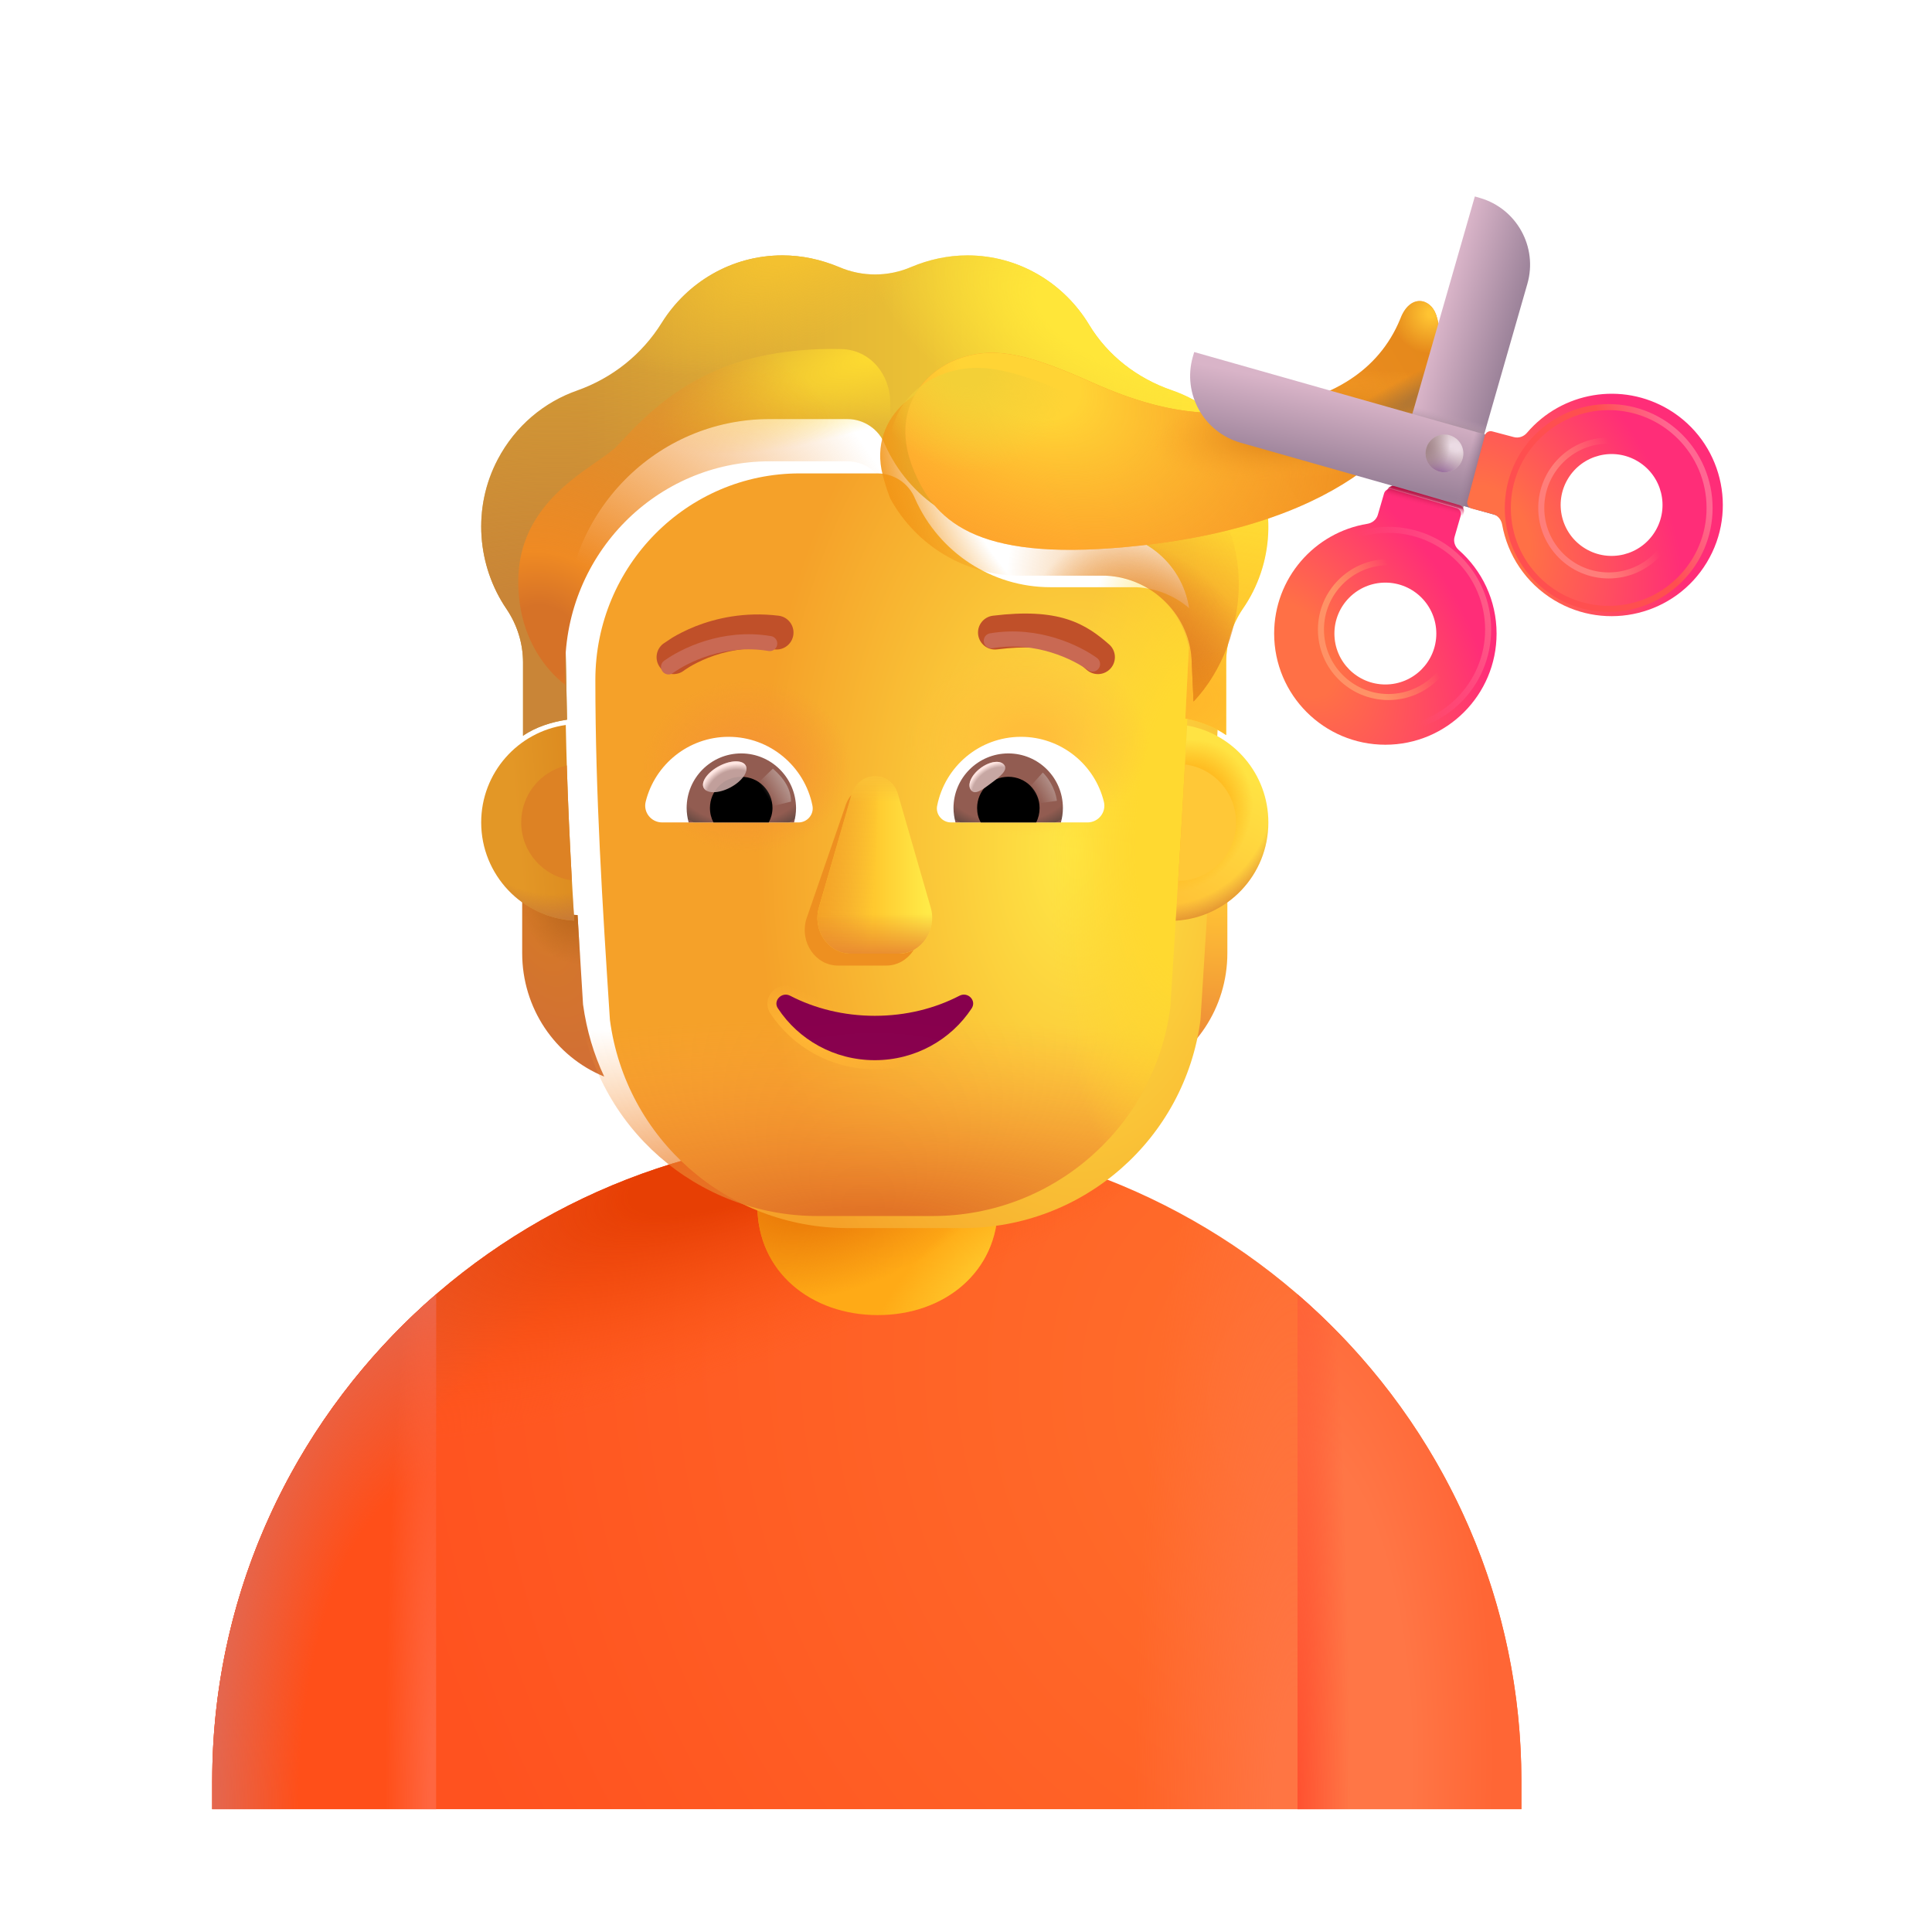 <svg width="100%" height="100%" viewBox="0 0 32 32" fill="none" xmlns="http://www.w3.org/2000/svg">
<path d="M3.515 29.503C3.515 23.588 8.369 18.792 14.357 18.792C20.345 18.792 25.199 23.588 25.199 29.503V29.966H3.515V29.503Z" fill="url(#paint0_radial_4002_21)"/>
<path d="M3.515 29.503C3.515 23.588 8.369 18.792 14.357 18.792C20.345 18.792 25.199 23.588 25.199 29.503V29.966H3.515V29.503Z" fill="url(#paint1_radial_4002_21)"/>
<path d="M3.515 29.503C3.515 23.588 8.369 18.792 14.357 18.792C20.345 18.792 25.199 23.588 25.199 29.503V29.966H3.515V29.503Z" fill="url(#paint2_radial_4002_21)"/>
<path d="M3.515 29.503C3.515 23.588 8.369 18.792 14.357 18.792C20.345 18.792 25.199 23.588 25.199 29.503V29.966H3.515V29.503Z" fill="url(#paint3_radial_4002_21)"/>
<path d="M21.491 29.966H25.199V29.503C25.199 26.286 23.763 23.4 21.491 21.437V29.966Z" fill="url(#paint4_radial_4002_21)"/>
<path d="M21.491 29.966H25.199V29.503C25.199 26.286 23.763 23.4 21.491 21.437V29.966Z" fill="url(#paint5_radial_4002_21)"/>
<path d="M7.224 21.437C4.951 23.4 3.515 26.286 3.515 29.503V29.966H7.224V21.437Z" fill="#FF4F19"/>
<path d="M7.224 21.437C4.951 23.4 3.515 26.286 3.515 29.503V29.966H7.224V21.437Z" fill="url(#paint6_radial_4002_21)"/>
<path d="M7.224 21.437C4.951 23.4 3.515 26.286 3.515 29.503V29.966H7.224V21.437Z" fill="url(#paint7_radial_4002_21)"/>
<path d="M12.545 18.586H16.529V19.969C16.529 21.069 15.637 21.782 14.537 21.782C13.437 21.782 12.545 21.069 12.545 19.969V18.586Z" fill="#FFAA16"/>
<path d="M12.545 18.586H16.529V19.969C16.529 21.069 15.637 21.782 14.537 21.782C13.437 21.782 12.545 21.069 12.545 19.969V18.586Z" fill="url(#paint8_radial_4002_21)"/>
<path d="M12.545 18.586H16.529V19.969C16.529 21.069 15.637 21.782 14.537 21.782C13.437 21.782 12.545 21.069 12.545 19.969V18.586Z" fill="url(#paint9_radial_4002_21)"/>
<path d="M19.413 15.156C19.753 15.146 20.071 15.03 20.329 14.844V15.787C20.329 16.692 19.79 17.497 18.971 17.832C19.144 17.465 19.262 17.064 19.322 16.637L19.413 15.156Z" fill="url(#paint10_radial_4002_21)"/>
<path d="M19.413 15.156C19.753 15.146 20.071 15.03 20.329 14.844V15.787C20.329 16.692 19.79 17.497 18.971 17.832C19.144 17.465 19.262 17.064 19.322 16.637L19.413 15.156Z" fill="url(#paint11_radial_4002_21)"/>
<path d="M9.566 15.156C9.226 15.146 8.908 15.03 8.649 14.844V15.787C8.649 16.692 9.188 17.497 10.008 17.832C9.835 17.465 9.716 17.064 9.657 16.637L9.566 15.156Z" fill="url(#paint12_radial_4002_21)"/>
<path d="M9.566 15.156C9.226 15.146 8.908 15.03 8.649 14.844V15.787C8.649 16.692 9.188 17.497 10.008 17.832C9.835 17.465 9.716 17.064 9.657 16.637L9.566 15.156Z" fill="url(#paint13_radial_4002_21)"/>
<g filter="url(#filter0_ii_4002_21)">
<path d="M9.602 16.691C9.863 18.668 11.546 20.141 13.538 20.141H15.449C17.441 20.141 19.124 18.668 19.384 16.691C19.504 14.783 19.624 12.883 19.712 10.976C19.702 10.199 19.089 9.558 18.316 9.526H16.898C15.931 9.526 15.055 8.955 14.658 8.064C14.556 7.809 14.309 7.641 14.034 7.641H12.745C10.876 7.641 9.361 9.173 9.361 11.063C9.361 12.948 9.479 14.802 9.602 16.691Z" fill="url(#paint14_radial_4002_21)"/>
</g>
<path d="M9.602 16.691C9.863 18.668 11.546 20.141 13.538 20.141H15.449C17.441 20.141 19.124 18.668 19.384 16.691C19.504 14.783 19.624 12.883 19.712 10.976C19.702 10.199 19.089 9.558 18.316 9.526H16.898C15.931 9.526 15.055 8.955 14.658 8.064C14.556 7.809 14.309 7.641 14.034 7.641H12.745C10.876 7.641 9.361 9.173 9.361 11.063C9.361 12.948 9.479 14.802 9.602 16.691Z" fill="url(#paint15_radial_4002_21)"/>
<path d="M9.602 16.691C9.863 18.668 11.546 20.141 13.538 20.141H15.449C17.441 20.141 19.124 18.668 19.384 16.691C19.504 14.783 19.624 12.883 19.712 10.976C19.702 10.199 19.089 9.558 18.316 9.526H16.898C15.931 9.526 15.055 8.955 14.658 8.064C14.556 7.809 14.309 7.641 14.034 7.641H12.745C10.876 7.641 9.361 9.173 9.361 11.063C9.361 12.948 9.479 14.802 9.602 16.691Z" fill="url(#paint16_radial_4002_21)"/>
<path d="M9.602 16.691C9.863 18.668 11.546 20.141 13.538 20.141H15.449C17.441 20.141 19.124 18.668 19.384 16.691C19.504 14.783 19.624 12.883 19.712 10.976C19.702 10.199 19.089 9.558 18.316 9.526H16.898C15.931 9.526 15.055 8.955 14.658 8.064C14.556 7.809 14.309 7.641 14.034 7.641H12.745C10.876 7.641 9.361 9.173 9.361 11.063C9.361 12.948 9.479 14.802 9.602 16.691Z" fill="url(#paint17_radial_4002_21)"/>
<path d="M9.602 16.691C9.863 18.668 11.546 20.141 13.538 20.141H15.449C17.441 20.141 19.124 18.668 19.384 16.691C19.504 14.783 19.624 12.883 19.712 10.976C19.702 10.199 19.089 9.558 18.316 9.526H16.898C15.931 9.526 15.055 8.955 14.658 8.064C14.556 7.809 14.309 7.641 14.034 7.641H12.745C10.876 7.641 9.361 9.173 9.361 11.063C9.361 12.948 9.479 14.802 9.602 16.691Z" fill="url(#paint18_radial_4002_21)"/>
<g filter="url(#filter1_f_4002_21)">
<path d="M13.997 13.365L13.354 15.227C13.244 15.61 13.508 15.993 13.881 15.993H14.678C15.051 15.993 15.315 15.604 15.205 15.227L14.667 13.365C14.551 12.953 14.118 12.953 13.997 13.365Z" fill="#EE9020"/>
</g>
<g filter="url(#filter2_f_4002_21)">
<path d="M14.102 13.167L13.564 15.029C13.454 15.412 13.717 15.795 14.091 15.795H14.887C15.261 15.795 15.525 15.406 15.415 15.029L14.877 13.167C14.761 12.754 14.223 12.754 14.102 13.167Z" fill="url(#paint19_linear_4002_21)"/>
<path d="M14.102 13.167L13.564 15.029C13.454 15.412 13.717 15.795 14.091 15.795H14.887C15.261 15.795 15.525 15.406 15.415 15.029L14.877 13.167C14.761 12.754 14.223 12.754 14.102 13.167Z" fill="url(#paint20_linear_4002_21)"/>
<path d="M14.102 13.167L13.564 15.029C13.454 15.412 13.717 15.795 14.091 15.795H14.887C15.261 15.795 15.525 15.406 15.415 15.029L14.877 13.167C14.761 12.754 14.223 12.754 14.102 13.167Z" fill="url(#paint21_linear_4002_21)"/>
<path d="M14.102 13.167L13.564 15.029C13.454 15.412 13.717 15.795 14.091 15.795H14.887C15.261 15.795 15.525 15.406 15.415 15.029L14.877 13.167C14.761 12.754 14.223 12.754 14.102 13.167Z" fill="url(#paint22_linear_4002_21)"/>
</g>
<g filter="url(#filter3_f_4002_21)">
<path d="M13.121 16.425L13.121 16.425L13.12 16.425C13.017 16.373 12.91 16.405 12.847 16.472C12.783 16.54 12.757 16.649 12.823 16.745C13.176 17.28 13.79 17.635 14.489 17.635C15.188 17.635 15.803 17.279 16.155 16.745C16.221 16.647 16.197 16.538 16.132 16.47C16.067 16.403 15.96 16.373 15.858 16.425L15.858 16.425L15.858 16.425C15.463 16.631 14.997 16.75 14.489 16.75C13.987 16.75 13.516 16.631 13.121 16.425Z" stroke="url(#paint23_radial_4002_21)" stroke-width="0.15"/>
</g>
<path d="M14.489 16.825C13.975 16.825 13.492 16.703 13.086 16.492C12.947 16.421 12.798 16.578 12.886 16.703C13.225 17.218 13.816 17.56 14.489 17.56C15.163 17.56 15.754 17.218 16.093 16.703C16.18 16.573 16.031 16.421 15.893 16.492C15.486 16.703 15.008 16.825 14.489 16.825Z" fill="url(#paint24_radial_4002_21)"/>
<g filter="url(#filter4_ii_4002_21)">
<path d="M19.406 7.163C19.927 7.342 20.395 7.706 20.69 8.227C21.163 9.059 21.093 10.053 20.583 10.786C20.406 11.047 20.309 11.357 20.309 11.671V12.875C20.119 12.743 19.869 12.645 19.633 12.603L19.713 10.976C19.702 10.199 19.09 9.558 18.316 9.526H16.898C15.931 9.526 15.055 8.955 14.658 8.064C14.556 7.809 14.309 7.641 14.035 7.641H12.745C10.876 7.641 9.361 9.173 9.361 11.063L9.392 12.62C9.135 12.658 8.866 12.744 8.663 12.887V11.671C8.663 11.357 8.566 11.047 8.389 10.786C7.905 10.074 7.819 9.118 8.244 8.309C8.539 7.749 9.017 7.358 9.56 7.168C10.14 6.962 10.634 6.571 10.962 6.044C11.381 5.375 12.117 4.93 12.96 4.93C13.288 4.93 13.6 5.001 13.89 5.12C14.276 5.288 14.711 5.288 15.098 5.12C15.383 5.001 15.694 4.93 16.022 4.93C16.876 4.93 17.623 5.392 18.037 6.076C18.348 6.592 18.837 6.967 19.406 7.163Z" fill="url(#paint25_linear_4002_21)"/>
<path d="M19.406 7.163C19.927 7.342 20.395 7.706 20.69 8.227C21.163 9.059 21.093 10.053 20.583 10.786C20.406 11.047 20.309 11.357 20.309 11.671V12.875C20.119 12.743 19.869 12.645 19.633 12.603L19.713 10.976C19.702 10.199 19.09 9.558 18.316 9.526H16.898C15.931 9.526 15.055 8.955 14.658 8.064C14.556 7.809 14.309 7.641 14.035 7.641H12.745C10.876 7.641 9.361 9.173 9.361 11.063L9.392 12.62C9.135 12.658 8.866 12.744 8.663 12.887V11.671C8.663 11.357 8.566 11.047 8.389 10.786C7.905 10.074 7.819 9.118 8.244 8.309C8.539 7.749 9.017 7.358 9.56 7.168C10.14 6.962 10.634 6.571 10.962 6.044C11.381 5.375 12.117 4.93 12.96 4.93C13.288 4.93 13.6 5.001 13.89 5.12C14.276 5.288 14.711 5.288 15.098 5.12C15.383 5.001 15.694 4.93 16.022 4.93C16.876 4.93 17.623 5.392 18.037 6.076C18.348 6.592 18.837 6.967 19.406 7.163Z" fill="url(#paint26_radial_4002_21)"/>
<path d="M19.406 7.163C19.927 7.342 20.395 7.706 20.69 8.227C21.163 9.059 21.093 10.053 20.583 10.786C20.406 11.047 20.309 11.357 20.309 11.671V12.875C20.119 12.743 19.869 12.645 19.633 12.603L19.713 10.976C19.702 10.199 19.09 9.558 18.316 9.526H16.898C15.931 9.526 15.055 8.955 14.658 8.064C14.556 7.809 14.309 7.641 14.035 7.641H12.745C10.876 7.641 9.361 9.173 9.361 11.063L9.392 12.62C9.135 12.658 8.866 12.744 8.663 12.887V11.671C8.663 11.357 8.566 11.047 8.389 10.786C7.905 10.074 7.819 9.118 8.244 8.309C8.539 7.749 9.017 7.358 9.56 7.168C10.14 6.962 10.634 6.571 10.962 6.044C11.381 5.375 12.117 4.93 12.96 4.93C13.288 4.93 13.6 5.001 13.89 5.12C14.276 5.288 14.711 5.288 15.098 5.12C15.383 5.001 15.694 4.93 16.022 4.93C16.876 4.93 17.623 5.392 18.037 6.076C18.348 6.592 18.837 6.967 19.406 7.163Z" fill="url(#paint27_radial_4002_21)"/>
<path d="M19.406 7.163C19.927 7.342 20.395 7.706 20.69 8.227C21.163 9.059 21.093 10.053 20.583 10.786C20.406 11.047 20.309 11.357 20.309 11.671V12.875C20.119 12.743 19.869 12.645 19.633 12.603L19.713 10.976C19.702 10.199 19.09 9.558 18.316 9.526H16.898C15.931 9.526 15.055 8.955 14.658 8.064C14.556 7.809 14.309 7.641 14.035 7.641H12.745C10.876 7.641 9.361 9.173 9.361 11.063L9.392 12.62C9.135 12.658 8.866 12.744 8.663 12.887V11.671C8.663 11.357 8.566 11.047 8.389 10.786C7.905 10.074 7.819 9.118 8.244 8.309C8.539 7.749 9.017 7.358 9.56 7.168C10.14 6.962 10.634 6.571 10.962 6.044C11.381 5.375 12.117 4.93 12.96 4.93C13.288 4.93 13.6 5.001 13.89 5.12C14.276 5.288 14.711 5.288 15.098 5.12C15.383 5.001 15.694 4.93 16.022 4.93C16.876 4.93 17.623 5.392 18.037 6.076C18.348 6.592 18.837 6.967 19.406 7.163Z" fill="url(#paint28_radial_4002_21)"/>
<path d="M19.406 7.163C19.927 7.342 20.395 7.706 20.69 8.227C21.163 9.059 21.093 10.053 20.583 10.786C20.406 11.047 20.309 11.357 20.309 11.671V12.875C20.119 12.743 19.869 12.645 19.633 12.603L19.713 10.976C19.702 10.199 19.09 9.558 18.316 9.526H16.898C15.931 9.526 15.055 8.955 14.658 8.064C14.556 7.809 14.309 7.641 14.035 7.641H12.745C10.876 7.641 9.361 9.173 9.361 11.063L9.392 12.62C9.135 12.658 8.866 12.744 8.663 12.887V11.671C8.663 11.357 8.566 11.047 8.389 10.786C7.905 10.074 7.819 9.118 8.244 8.309C8.539 7.749 9.017 7.358 9.56 7.168C10.14 6.962 10.634 6.571 10.962 6.044C11.381 5.375 12.117 4.93 12.96 4.93C13.288 4.93 13.6 5.001 13.89 5.12C14.276 5.288 14.711 5.288 15.098 5.12C15.383 5.001 15.694 4.93 16.022 4.93C16.876 4.93 17.623 5.392 18.037 6.076C18.348 6.592 18.837 6.967 19.406 7.163Z" fill="url(#paint29_radial_4002_21)"/>
</g>
<g filter="url(#filter5_i_4002_21)">
<path d="M18.27 10.873C18.093 10.718 17.886 10.555 17.574 10.456C17.266 10.359 16.88 10.333 16.346 10.398C16.192 10.417 16.082 10.557 16.101 10.711C16.12 10.865 16.26 10.975 16.414 10.956C16.901 10.896 17.2 10.927 17.405 10.992C17.606 11.055 17.742 11.158 17.901 11.296C18.018 11.398 18.195 11.386 18.297 11.269C18.399 11.152 18.387 10.975 18.27 10.873Z" fill="#C05029"/>
</g>
<g filter="url(#filter6_i_4002_21)">
<path d="M11.035 10.762C11.126 10.708 11.257 10.638 11.423 10.572C11.755 10.442 12.229 10.329 12.796 10.398C12.95 10.417 13.059 10.557 13.041 10.711C13.022 10.865 12.882 10.975 12.728 10.956C12.274 10.9 11.895 10.991 11.629 11.095C11.496 11.148 11.392 11.203 11.323 11.244C11.289 11.265 11.263 11.282 11.247 11.293C11.239 11.299 11.233 11.303 11.23 11.305L11.228 11.307C11.105 11.401 10.929 11.379 10.834 11.257C10.739 11.134 10.761 10.958 10.884 10.863L11.035 10.762Z" fill="#C05029"/>
</g>
<g filter="url(#filter7_f_4002_21)">
<path d="M14.725 8.203C14.701 8.158 14.679 8.111 14.658 8.064C14.556 7.809 14.309 7.641 14.035 7.641H12.745C10.876 7.641 9.361 9.173 9.361 11.063V11.342C9.017 11.08 8.584 10.527 8.584 9.632C8.584 8.547 9.376 7.998 9.881 7.648C10.023 7.549 10.143 7.466 10.216 7.391C10.246 7.36 10.28 7.324 10.316 7.285C10.67 6.91 11.301 6.241 12.403 5.948C12.945 5.804 13.495 5.77 13.94 5.782C14.413 5.794 14.746 6.202 14.746 6.675V8.189L14.725 8.203Z" fill="url(#paint30_radial_4002_21)"/>
<path d="M14.725 8.203C14.701 8.158 14.679 8.111 14.658 8.064C14.556 7.809 14.309 7.641 14.035 7.641H12.745C10.876 7.641 9.361 9.173 9.361 11.063V11.342C9.017 11.08 8.584 10.527 8.584 9.632C8.584 8.547 9.376 7.998 9.881 7.648C10.023 7.549 10.143 7.466 10.216 7.391C10.246 7.36 10.28 7.324 10.316 7.285C10.67 6.91 11.301 6.241 12.403 5.948C12.945 5.804 13.495 5.77 13.94 5.782C14.413 5.794 14.746 6.202 14.746 6.675V8.189L14.725 8.203Z" fill="url(#paint31_radial_4002_21)"/>
</g>
<g filter="url(#filter8_f_4002_21)">
<path d="M19.769 11.618L19.739 10.979C19.729 10.206 19.09 9.568 18.316 9.535H16.898C15.998 9.535 15.177 9.043 14.747 8.26C14.747 8.26 14.684 8.114 14.62 7.865C14.369 6.894 15.295 6.152 16.28 6.342C17.271 6.532 18.405 6.865 19.241 7.411C21.008 8.563 20.699 10.64 19.769 11.618Z" fill="url(#paint32_radial_4002_21)"/>
<path d="M19.769 11.618L19.739 10.979C19.729 10.206 19.09 9.568 18.316 9.535H16.898C15.998 9.535 15.177 9.043 14.747 8.26C14.747 8.26 14.684 8.114 14.62 7.865C14.369 6.894 15.295 6.152 16.28 6.342C17.271 6.532 18.405 6.865 19.241 7.411C21.008 8.563 20.699 10.64 19.769 11.618Z" fill="url(#paint33_radial_4002_21)"/>
<path d="M19.769 11.618L19.739 10.979C19.729 10.206 19.09 9.568 18.316 9.535H16.898C15.998 9.535 15.177 9.043 14.747 8.26C14.747 8.26 14.684 8.114 14.62 7.865C14.369 6.894 15.295 6.152 16.28 6.342C17.271 6.532 18.405 6.865 19.241 7.411C21.008 8.563 20.699 10.64 19.769 11.618Z" fill="url(#paint34_radial_4002_21)"/>
<path d="M19.769 11.618L19.739 10.979C19.729 10.206 19.09 9.568 18.316 9.535H16.898C15.998 9.535 15.177 9.043 14.747 8.26C14.747 8.26 14.684 8.114 14.62 7.865C14.369 6.894 15.295 6.152 16.28 6.342C17.271 6.532 18.405 6.865 19.241 7.411C21.008 8.563 20.699 10.64 19.769 11.618Z" fill="url(#paint35_radial_4002_21)"/>
<path d="M19.769 11.618L19.739 10.979C19.729 10.206 19.09 9.568 18.316 9.535H16.898C15.998 9.535 15.177 9.043 14.747 8.26C14.747 8.26 14.684 8.114 14.62 7.865C14.369 6.894 15.295 6.152 16.28 6.342C17.271 6.532 18.405 6.865 19.241 7.411C21.008 8.563 20.699 10.64 19.769 11.618Z" fill="url(#paint36_radial_4002_21)"/>
</g>
<path d="M16.911 12.204C17.573 12.204 18.131 12.66 18.283 13.277C18.328 13.453 18.193 13.622 18.012 13.622H15.752C15.608 13.622 15.493 13.49 15.522 13.347C15.65 12.697 16.221 12.204 16.911 12.204Z" fill="white"/>
<path d="M16.701 12.479C17.203 12.479 17.605 12.886 17.605 13.383C17.605 13.466 17.593 13.548 17.572 13.622H15.826C15.806 13.544 15.793 13.466 15.793 13.383C15.793 12.886 16.2 12.479 16.701 12.479Z" fill="url(#paint37_radial_4002_21)"/>
<path d="M16.184 13.383C16.184 13.096 16.414 12.866 16.701 12.866C16.989 12.866 17.219 13.096 17.219 13.383C17.219 13.47 17.199 13.552 17.162 13.622H16.245C16.204 13.552 16.184 13.47 16.184 13.383Z" fill="black"/>
<g filter="url(#filter9_f_4002_21)">
<path d="M16.634 12.671C16.699 12.757 16.564 12.862 16.411 12.976C16.258 13.091 16.145 13.171 16.081 13.085C16.016 12.999 16.088 12.836 16.241 12.722C16.394 12.608 16.57 12.585 16.634 12.671Z" fill="#C7A7A3"/>
<path d="M16.634 12.671C16.699 12.757 16.564 12.862 16.411 12.976C16.258 13.091 16.145 13.171 16.081 13.085C16.016 12.999 16.088 12.836 16.241 12.722C16.394 12.608 16.57 12.585 16.634 12.671Z" fill="url(#paint38_radial_4002_21)"/>
</g>
<g filter="url(#filter10_f_4002_21)">
<path d="M17.506 13.264C17.473 13.031 17.336 12.855 17.272 12.796L17.009 13.085L17.128 13.315L17.506 13.264Z" fill="url(#paint39_linear_4002_21)"/>
</g>
<path d="M12.068 12.204C11.406 12.204 10.848 12.66 10.695 13.277C10.65 13.453 10.786 13.622 10.967 13.622H13.227C13.37 13.622 13.485 13.49 13.457 13.346C13.329 12.697 12.754 12.204 12.068 12.204Z" fill="white"/>
<path d="M12.277 12.479C11.776 12.479 11.373 12.886 11.373 13.383C11.373 13.466 11.386 13.548 11.406 13.622H13.152C13.173 13.544 13.185 13.466 13.185 13.383C13.181 12.886 12.778 12.479 12.277 12.479Z" fill="url(#paint40_radial_4002_21)"/>
<path d="M12.795 13.383C12.795 13.096 12.565 12.866 12.277 12.866C11.99 12.866 11.759 13.096 11.759 13.383C11.759 13.47 11.78 13.552 11.817 13.622H12.733C12.77 13.552 12.795 13.47 12.795 13.383Z" fill="black"/>
<g filter="url(#filter11_f_4002_21)">
<path d="M13.102 13.277C13.102 12.985 12.865 12.79 12.801 12.731L12.509 13.014L12.689 13.379L13.102 13.277Z" fill="url(#paint41_linear_4002_21)"/>
</g>
<g filter="url(#filter12_f_4002_21)">
<ellipse cx="12.004" cy="12.866" rx="0.394" ry="0.2" transform="rotate(-27.914 12.004 12.866)" fill="#C7A7A3" fill-opacity="0.9"/>
<ellipse cx="12.004" cy="12.866" rx="0.394" ry="0.2" transform="rotate(-27.914 12.004 12.866)" fill="url(#paint42_radial_4002_21)"/>
</g>
<path d="M19.474 15.249C19.541 14.171 19.605 13.094 19.661 12.017C20.427 12.15 21.008 12.818 21.008 13.622C21.008 14.49 20.33 15.199 19.474 15.249Z" fill="url(#paint43_linear_4002_21)"/>
<path d="M19.474 15.249C19.541 14.171 19.605 13.094 19.661 12.017C20.427 12.15 21.008 12.818 21.008 13.622C21.008 14.49 20.33 15.199 19.474 15.249Z" fill="url(#paint44_radial_4002_21)"/>
<path d="M19.474 15.249C19.541 14.171 19.605 13.094 19.661 12.017C20.427 12.15 21.008 12.818 21.008 13.622C21.008 14.49 20.33 15.199 19.474 15.249Z" fill="url(#paint45_radial_4002_21)"/>
<path d="M9.371 12.008C8.579 12.12 7.97 12.8 7.97 13.622C7.97 14.492 8.652 15.203 9.511 15.249C9.445 14.167 9.392 13.091 9.371 12.008Z" fill="url(#paint46_linear_4002_21)"/>
<path d="M9.371 12.008C8.579 12.12 7.97 12.8 7.97 13.622C7.97 14.492 8.652 15.203 9.511 15.249C9.445 14.167 9.392 13.091 9.371 12.008Z" fill="url(#paint47_radial_4002_21)"/>
<g filter="url(#filter13_f_4002_21)">
<path d="M9.388 12.678C8.955 12.774 8.633 13.16 8.633 13.622C8.633 14.113 8.998 14.518 9.472 14.581C9.437 13.946 9.407 13.312 9.388 12.678Z" fill="#DD8224"/>
</g>
<g filter="url(#filter14_f_4002_21)">
<path d="M19.515 14.589C19.554 13.947 19.591 13.304 19.627 12.662C20.104 12.721 20.473 13.128 20.473 13.622C20.473 14.153 20.045 14.585 19.515 14.589Z" fill="#FFC837"/>
</g>
<g filter="url(#filter15_f_4002_21)">
<path d="M11.073 11.046C11.333 10.859 11.982 10.53 12.749 10.659" stroke="#C96953" stroke-width="0.25" stroke-linecap="round"/>
</g>
<g filter="url(#filter16_f_4002_21)">
<path d="M18.096 10.999C17.836 10.812 17.187 10.484 16.419 10.613" stroke="#C96953" stroke-width="0.25" stroke-linecap="round"/>
</g>
<g filter="url(#filter17_i_4002_21)">
<path d="M18.614 9.289C22.106 8.912 23.273 7.383 23.537 6.422C23.591 6.252 23.658 5.821 23.537 5.465C23.439 5.18 23.099 5.117 22.943 5.532C22.576 6.422 21.771 6.836 20.904 6.985C20.037 7.133 19.248 7.211 17.841 6.586C16.837 6.14 16.263 5.977 15.662 6.18C15.06 6.383 14.466 7.039 14.888 8.047C15.264 8.945 16.013 9.571 18.614 9.289Z" fill="url(#paint48_linear_4002_21)"/>
<path d="M18.614 9.289C22.106 8.912 23.273 7.383 23.537 6.422C23.591 6.252 23.658 5.821 23.537 5.465C23.439 5.18 23.099 5.117 22.943 5.532C22.576 6.422 21.771 6.836 20.904 6.985C20.037 7.133 19.248 7.211 17.841 6.586C16.837 6.14 16.263 5.977 15.662 6.18C15.06 6.383 14.466 7.039 14.888 8.047C15.264 8.945 16.013 9.571 18.614 9.289Z" fill="url(#paint49_radial_4002_21)"/>
<path d="M18.614 9.289C22.106 8.912 23.273 7.383 23.537 6.422C23.591 6.252 23.658 5.821 23.537 5.465C23.439 5.18 23.099 5.117 22.943 5.532C22.576 6.422 21.771 6.836 20.904 6.985C20.037 7.133 19.248 7.211 17.841 6.586C16.837 6.14 16.263 5.977 15.662 6.18C15.06 6.383 14.466 7.039 14.888 8.047C15.264 8.945 16.013 9.571 18.614 9.289Z" fill="url(#paint50_radial_4002_21)"/>
<path d="M18.614 9.289C22.106 8.912 23.273 7.383 23.537 6.422C23.591 6.252 23.658 5.821 23.537 5.465C23.439 5.18 23.099 5.117 22.943 5.532C22.576 6.422 21.771 6.836 20.904 6.985C20.037 7.133 19.248 7.211 17.841 6.586C16.837 6.14 16.263 5.977 15.662 6.18C15.06 6.383 14.466 7.039 14.888 8.047C15.264 8.945 16.013 9.571 18.614 9.289Z" fill="url(#paint51_radial_4002_21)"/>
<path d="M18.614 9.289C22.106 8.912 23.273 7.383 23.537 6.422C23.591 6.252 23.658 5.821 23.537 5.465C23.439 5.18 23.099 5.117 22.943 5.532C22.576 6.422 21.771 6.836 20.904 6.985C20.037 7.133 19.248 7.211 17.841 6.586C16.837 6.14 16.263 5.977 15.662 6.18C15.06 6.383 14.466 7.039 14.888 8.047C15.264 8.945 16.013 9.571 18.614 9.289Z" fill="url(#paint52_radial_4002_21)"/>
</g>
<path d="M18.614 9.289C22.106 8.912 23.273 7.383 23.537 6.422C23.591 6.252 23.658 5.821 23.537 5.465C23.439 5.18 23.099 5.117 22.943 5.532C22.576 6.422 21.771 6.836 20.904 6.985C20.037 7.133 19.248 7.211 17.841 6.586C16.837 6.14 16.263 5.977 15.662 6.18C15.06 6.383 14.466 7.039 14.888 8.047C15.264 8.945 16.013 9.571 18.614 9.289Z" fill="url(#paint53_radial_4002_21)"/>
<path d="M24.428 3.254L23.04 8.085L24.227 8.43L25.298 4.701C25.473 4.092 25.122 3.456 24.514 3.279L24.428 3.254Z" fill="url(#paint54_linear_4002_21)"/>
<path d="M24.428 3.254L23.04 8.085L24.227 8.43L25.298 4.701C25.473 4.092 25.122 3.456 24.514 3.279L24.428 3.254Z" fill="url(#paint55_linear_4002_21)"/>
<path d="M19.78 5.831L25.199 7.367L24.862 8.556L20.549 7.333C19.938 7.16 19.583 6.524 19.756 5.913L19.78 5.831Z" fill="url(#paint56_linear_4002_21)"/>
<path d="M19.78 5.831L25.199 7.367L24.862 8.556L20.549 7.333C19.938 7.16 19.583 6.524 19.756 5.913L19.78 5.831Z" fill="url(#paint57_linear_4002_21)"/>
<g filter="url(#filter18_i_4002_21)">
<circle cx="23.825" cy="7.61" r="0.313" fill="url(#paint58_radial_4002_21)"/>
<circle cx="23.825" cy="7.61" r="0.313" fill="url(#paint59_radial_4002_21)"/>
<circle cx="23.825" cy="7.61" r="0.313" fill="url(#paint60_radial_4002_21)"/>
</g>
<g filter="url(#filter19_ii_4002_21)">
<path fill-rule="evenodd" clip-rule="evenodd" d="M23.099 8.053C23.046 8.037 22.991 8.068 22.975 8.121L22.871 8.478C22.848 8.557 22.778 8.613 22.697 8.626C21.822 8.769 21.154 9.528 21.154 10.444C21.154 11.461 21.979 12.285 22.996 12.285C24.013 12.285 24.838 11.461 24.838 10.444C24.838 9.892 24.595 9.397 24.211 9.059C24.149 9.005 24.119 8.919 24.143 8.84L24.244 8.491C24.26 8.438 24.23 8.382 24.176 8.367L23.099 8.053ZM23.84 10.444C23.84 10.91 23.462 11.287 22.996 11.287C22.53 11.287 22.152 10.91 22.152 10.444C22.152 9.978 22.53 9.6 22.996 9.6C23.462 9.6 23.84 9.978 23.84 10.444Z" fill="url(#paint61_radial_4002_21)"/>
</g>
<path fill-rule="evenodd" clip-rule="evenodd" d="M23.099 8.053C23.046 8.037 22.991 8.068 22.975 8.121L22.871 8.478C22.848 8.557 22.778 8.613 22.697 8.626C21.822 8.769 21.154 9.528 21.154 10.444C21.154 11.461 21.979 12.285 22.996 12.285C24.013 12.285 24.838 11.461 24.838 10.444C24.838 9.892 24.595 9.397 24.211 9.059C24.149 9.005 24.119 8.919 24.143 8.84L24.244 8.491C24.26 8.438 24.23 8.382 24.176 8.367L23.099 8.053ZM23.84 10.444C23.84 10.91 23.462 11.287 22.996 11.287C22.53 11.287 22.152 10.91 22.152 10.444C22.152 9.978 22.53 9.6 22.996 9.6C23.462 9.6 23.84 9.978 23.84 10.444Z" fill="url(#paint62_linear_4002_21)"/>
<g filter="url(#filter20_i_4002_21)">
<path fill-rule="evenodd" clip-rule="evenodd" d="M24.543 7.266C24.558 7.212 24.612 7.18 24.666 7.195L25.025 7.29C25.105 7.311 25.189 7.281 25.242 7.218C25.817 6.543 26.812 6.364 27.596 6.837C28.466 7.363 28.746 8.496 28.22 9.366C27.694 10.237 26.561 10.516 25.691 9.99C25.219 9.705 24.92 9.242 24.83 8.738C24.815 8.656 24.758 8.587 24.677 8.566L24.326 8.473C24.273 8.458 24.241 8.404 24.255 8.35L24.543 7.266ZM26.207 9.136C26.606 9.377 27.124 9.249 27.365 8.85C27.606 8.451 27.478 7.933 27.079 7.692C26.68 7.451 26.162 7.579 25.921 7.978C25.68 8.376 25.808 8.895 26.207 9.136Z" fill="url(#paint63_radial_4002_21)"/>
</g>
<g filter="url(#filter21_f_4002_21)">
<circle cx="26.645" cy="8.414" r="1.671" stroke="url(#paint64_linear_4002_21)" stroke-width="0.1"/>
</g>
<g filter="url(#filter22_f_4002_21)">
<circle cx="26.645" cy="8.414" r="1.117" stroke="url(#paint65_linear_4002_21)" stroke-width="0.1"/>
</g>
<g filter="url(#filter23_f_4002_21)">
<circle cx="22.996" cy="10.428" r="1.117" stroke="url(#paint66_linear_4002_21)" stroke-width="0.1"/>
</g>
<g filter="url(#filter24_f_4002_21)">
<circle cx="22.996" cy="10.428" r="1.652" stroke="url(#paint67_linear_4002_21)" stroke-width="0.1"/>
</g>
<defs>
<filter id="filter0_ii_4002_21" x="9.361" y="7.641" width="10.851" height="12.7" filterUnits="userSpaceOnUse" color-interpolation-filters="sRGB">
<feFlood flood-opacity="0" result="BackgroundImageFix"/>
<feBlend mode="normal" in="SourceGraphic" in2="BackgroundImageFix" result="shape"/>
<feColorMatrix in="SourceAlpha" type="matrix" values="0 0 0 0 0 0 0 0 0 0 0 0 0 0 0 0 0 0 127 0" result="hardAlpha"/>
<feOffset dx="0.5"/>
<feGaussianBlur stdDeviation="0.5"/>
<feComposite in2="hardAlpha" operator="arithmetic" k2="-1" k3="1"/>
<feColorMatrix type="matrix" values="0 0 0 0 0.824 0 0 0 0 0.624 0 0 0 0 0.314 0 0 0 1 0"/>
<feBlend mode="normal" in2="shape" result="effect1_innerShadow_4002_21"/>
<feColorMatrix in="SourceAlpha" type="matrix" values="0 0 0 0 0 0 0 0 0 0 0 0 0 0 0 0 0 0 127 0" result="hardAlpha"/>
<feOffset dy="0.2"/>
<feGaussianBlur stdDeviation="0.375"/>
<feComposite in2="hardAlpha" operator="arithmetic" k2="-1" k3="1"/>
<feColorMatrix type="matrix" values="0 0 0 0 0.98 0 0 0 0 0.549 0 0 0 0 0.094 0 0 0 1 0"/>
<feBlend mode="normal" in2="effect1_innerShadow_4002_21" result="effect2_innerShadow_4002_21"/>
</filter>
<filter id="filter1_f_4002_21" x="12.329" y="12.056" width="3.901" height="4.937" filterUnits="userSpaceOnUse" color-interpolation-filters="sRGB">
<feFlood flood-opacity="0" result="BackgroundImageFix"/>
<feBlend mode="normal" in="SourceGraphic" in2="BackgroundImageFix" result="shape"/>
<feGaussianBlur stdDeviation="0.5" result="effect1_foregroundBlur_4002_21"/>
</filter>
<filter id="filter2_f_4002_21" x="13.439" y="12.757" width="2.101" height="3.137" filterUnits="userSpaceOnUse" color-interpolation-filters="sRGB">
<feFlood flood-opacity="0" result="BackgroundImageFix"/>
<feBlend mode="normal" in="SourceGraphic" in2="BackgroundImageFix" result="shape"/>
<feGaussianBlur stdDeviation="0.05" result="effect1_foregroundBlur_4002_21"/>
</filter>
<filter id="filter3_f_4002_21" x="12.609" y="16.224" width="3.76" height="1.587" filterUnits="userSpaceOnUse" color-interpolation-filters="sRGB">
<feFlood flood-opacity="0" result="BackgroundImageFix"/>
<feBlend mode="normal" in="SourceGraphic" in2="BackgroundImageFix" result="shape"/>
<feGaussianBlur stdDeviation="0.05" result="effect1_foregroundBlur_4002_21"/>
</filter>
<filter id="filter4_ii_4002_21" x="7.97" y="4.43" width="13.038" height="8.457" filterUnits="userSpaceOnUse" color-interpolation-filters="sRGB">
<feFlood flood-opacity="0" result="BackgroundImageFix"/>
<feBlend mode="normal" in="SourceGraphic" in2="BackgroundImageFix" result="shape"/>
<feColorMatrix in="SourceAlpha" type="matrix" values="0 0 0 0 0 0 0 0 0 0 0 0 0 0 0 0 0 0 127 0" result="hardAlpha"/>
<feOffset dy="-0.5"/>
<feGaussianBlur stdDeviation="0.625"/>
<feComposite in2="hardAlpha" operator="arithmetic" k2="-1" k3="1"/>
<feColorMatrix type="matrix" values="0 0 0 0 0.945 0 0 0 0 0.51 0 0 0 0 0.063 0 0 0 1 0"/>
<feBlend mode="normal" in2="shape" result="effect1_innerShadow_4002_21"/>
<feColorMatrix in="SourceAlpha" type="matrix" values="0 0 0 0 0 0 0 0 0 0 0 0 0 0 0 0 0 0 127 0" result="hardAlpha"/>
<feOffset dy="-0.2"/>
<feGaussianBlur stdDeviation="0.2"/>
<feComposite in2="hardAlpha" operator="arithmetic" k2="-1" k3="1"/>
<feColorMatrix type="matrix" values="0 0 0 0 0.863 0 0 0 0 0.486 0 0 0 0 0.047 0 0 0 1 0"/>
<feBlend mode="normal" in2="effect1_innerShadow_4002_21" result="effect2_innerShadow_4002_21"/>
</filter>
<filter id="filter5_i_4002_21" x="16.099" y="10.162" width="2.368" height="1.203" filterUnits="userSpaceOnUse" color-interpolation-filters="sRGB">
<feFlood flood-opacity="0" result="BackgroundImageFix"/>
<feBlend mode="normal" in="SourceGraphic" in2="BackgroundImageFix" result="shape"/>
<feColorMatrix in="SourceAlpha" type="matrix" values="0 0 0 0 0 0 0 0 0 0 0 0 0 0 0 0 0 0 127 0" result="hardAlpha"/>
<feOffset dx="0.1" dy="-0.2"/>
<feGaussianBlur stdDeviation="0.125"/>
<feComposite in2="hardAlpha" operator="arithmetic" k2="-1" k3="1"/>
<feColorMatrix type="matrix" values="0 0 0 0 0.604 0 0 0 0 0.243 0 0 0 0 0.153 0 0 0 1 0"/>
<feBlend mode="normal" in2="shape" result="effect1_innerShadow_4002_21"/>
</filter>
<filter id="filter6_i_4002_21" x="10.775" y="10.177" width="2.368" height="1.188" filterUnits="userSpaceOnUse" color-interpolation-filters="sRGB">
<feFlood flood-opacity="0" result="BackgroundImageFix"/>
<feBlend mode="normal" in="SourceGraphic" in2="BackgroundImageFix" result="shape"/>
<feColorMatrix in="SourceAlpha" type="matrix" values="0 0 0 0 0 0 0 0 0 0 0 0 0 0 0 0 0 0 127 0" result="hardAlpha"/>
<feOffset dx="0.1" dy="-0.2"/>
<feGaussianBlur stdDeviation="0.125"/>
<feComposite in2="hardAlpha" operator="arithmetic" k2="-1" k3="1"/>
<feColorMatrix type="matrix" values="0 0 0 0 0.604 0 0 0 0 0.243 0 0 0 0 0.153 0 0 0 1 0"/>
<feBlend mode="normal" in2="shape" result="effect1_innerShadow_4002_21"/>
</filter>
<filter id="filter7_f_4002_21" x="8.334" y="5.53" width="6.662" height="6.062" filterUnits="userSpaceOnUse" color-interpolation-filters="sRGB">
<feFlood flood-opacity="0" result="BackgroundImageFix"/>
<feBlend mode="normal" in="SourceGraphic" in2="BackgroundImageFix" result="shape"/>
<feGaussianBlur stdDeviation="0.125" result="effect1_foregroundBlur_4002_21"/>
</filter>
<filter id="filter8_f_4002_21" x="14.328" y="6.062" width="6.44" height="5.806" filterUnits="userSpaceOnUse" color-interpolation-filters="sRGB">
<feFlood flood-opacity="0" result="BackgroundImageFix"/>
<feBlend mode="normal" in="SourceGraphic" in2="BackgroundImageFix" result="shape"/>
<feGaussianBlur stdDeviation="0.125" result="effect1_foregroundBlur_4002_21"/>
</filter>
<filter id="filter9_f_4002_21" x="15.957" y="12.519" width="0.794" height="0.702" filterUnits="userSpaceOnUse" color-interpolation-filters="sRGB">
<feFlood flood-opacity="0" result="BackgroundImageFix"/>
<feBlend mode="normal" in="SourceGraphic" in2="BackgroundImageFix" result="shape"/>
<feGaussianBlur stdDeviation="0.05" result="effect1_foregroundBlur_4002_21"/>
</filter>
<filter id="filter10_f_4002_21" x="16.809" y="12.596" width="0.897" height="0.92" filterUnits="userSpaceOnUse" color-interpolation-filters="sRGB">
<feFlood flood-opacity="0" result="BackgroundImageFix"/>
<feBlend mode="normal" in="SourceGraphic" in2="BackgroundImageFix" result="shape"/>
<feGaussianBlur stdDeviation="0.1" result="effect1_foregroundBlur_4002_21"/>
</filter>
<filter id="filter11_f_4002_21" x="12.309" y="12.531" width="0.993" height="1.048" filterUnits="userSpaceOnUse" color-interpolation-filters="sRGB">
<feFlood flood-opacity="0" result="BackgroundImageFix"/>
<feBlend mode="normal" in="SourceGraphic" in2="BackgroundImageFix" result="shape"/>
<feGaussianBlur stdDeviation="0.1" result="effect1_foregroundBlur_4002_21"/>
</filter>
<filter id="filter12_f_4002_21" x="11.543" y="12.511" width="0.921" height="0.71" filterUnits="userSpaceOnUse" color-interpolation-filters="sRGB">
<feFlood flood-opacity="0" result="BackgroundImageFix"/>
<feBlend mode="normal" in="SourceGraphic" in2="BackgroundImageFix" result="shape"/>
<feGaussianBlur stdDeviation="0.05" result="effect1_foregroundBlur_4002_21"/>
</filter>
<filter id="filter13_f_4002_21" x="8.383" y="12.428" width="1.34" height="2.404" filterUnits="userSpaceOnUse" color-interpolation-filters="sRGB">
<feFlood flood-opacity="0" result="BackgroundImageFix"/>
<feBlend mode="normal" in="SourceGraphic" in2="BackgroundImageFix" result="shape"/>
<feGaussianBlur stdDeviation="0.125" result="effect1_foregroundBlur_4002_21"/>
</filter>
<filter id="filter14_f_4002_21" x="19.265" y="12.412" width="1.459" height="2.428" filterUnits="userSpaceOnUse" color-interpolation-filters="sRGB">
<feFlood flood-opacity="0" result="BackgroundImageFix"/>
<feBlend mode="normal" in="SourceGraphic" in2="BackgroundImageFix" result="shape"/>
<feGaussianBlur stdDeviation="0.125" result="effect1_foregroundBlur_4002_21"/>
</filter>
<filter id="filter15_f_4002_21" x="10.698" y="10.255" width="2.426" height="1.166" filterUnits="userSpaceOnUse" color-interpolation-filters="sRGB">
<feFlood flood-opacity="0" result="BackgroundImageFix"/>
<feBlend mode="normal" in="SourceGraphic" in2="BackgroundImageFix" result="shape"/>
<feGaussianBlur stdDeviation="0.125" result="effect1_foregroundBlur_4002_21"/>
</filter>
<filter id="filter16_f_4002_21" x="16.044" y="10.209" width="2.426" height="1.166" filterUnits="userSpaceOnUse" color-interpolation-filters="sRGB">
<feFlood flood-opacity="0" result="BackgroundImageFix"/>
<feBlend mode="normal" in="SourceGraphic" in2="BackgroundImageFix" result="shape"/>
<feGaussianBlur stdDeviation="0.125" result="effect1_foregroundBlur_4002_21"/>
</filter>
<filter id="filter17_i_4002_21" x="14.746" y="4.986" width="9.109" height="4.371" filterUnits="userSpaceOnUse" color-interpolation-filters="sRGB">
<feFlood flood-opacity="0" result="BackgroundImageFix"/>
<feBlend mode="normal" in="SourceGraphic" in2="BackgroundImageFix" result="shape"/>
<feColorMatrix in="SourceAlpha" type="matrix" values="0 0 0 0 0 0 0 0 0 0 0 0 0 0 0 0 0 0 127 0" result="hardAlpha"/>
<feOffset dx="0.25" dy="-0.25"/>
<feGaussianBlur stdDeviation="0.25"/>
<feComposite in2="hardAlpha" operator="arithmetic" k2="-1" k3="1"/>
<feColorMatrix type="matrix" values="0 0 0 0 0.918 0 0 0 0 0.545 0 0 0 0 0.075 0 0 0 1 0"/>
<feBlend mode="normal" in2="shape" result="effect1_innerShadow_4002_21"/>
</filter>
<filter id="filter18_i_4002_21" x="23.512" y="7.197" width="0.726" height="0.726" filterUnits="userSpaceOnUse" color-interpolation-filters="sRGB">
<feFlood flood-opacity="0" result="BackgroundImageFix"/>
<feBlend mode="normal" in="SourceGraphic" in2="BackgroundImageFix" result="shape"/>
<feColorMatrix in="SourceAlpha" type="matrix" values="0 0 0 0 0 0 0 0 0 0 0 0 0 0 0 0 0 0 127 0" result="hardAlpha"/>
<feOffset dx="0.1" dy="-0.1"/>
<feGaussianBlur stdDeviation="0.1"/>
<feComposite in2="hardAlpha" operator="arithmetic" k2="-1" k3="1"/>
<feColorMatrix type="matrix" values="0 0 0 0 0.525 0 0 0 0 0.388 0 0 0 0 0.502 0 0 0 1 0"/>
<feBlend mode="normal" in2="shape" result="effect1_innerShadow_4002_21"/>
</filter>
<filter id="filter19_ii_4002_21" x="21.054" y="7.999" width="3.834" height="4.387" filterUnits="userSpaceOnUse" color-interpolation-filters="sRGB">
<feFlood flood-opacity="0" result="BackgroundImageFix"/>
<feBlend mode="normal" in="SourceGraphic" in2="BackgroundImageFix" result="shape"/>
<feColorMatrix in="SourceAlpha" type="matrix" values="0 0 0 0 0 0 0 0 0 0 0 0 0 0 0 0 0 0 127 0" result="hardAlpha"/>
<feOffset dx="0.05" dy="-0.05"/>
<feGaussianBlur stdDeviation="0.1"/>
<feComposite in2="hardAlpha" operator="arithmetic" k2="-1" k3="1"/>
<feColorMatrix type="matrix" values="0 0 0 0 0.945 0 0 0 0 0.451 0 0 0 0 0.333 0 0 0 1 0"/>
<feBlend mode="normal" in2="shape" result="effect1_innerShadow_4002_21"/>
<feColorMatrix in="SourceAlpha" type="matrix" values="0 0 0 0 0 0 0 0 0 0 0 0 0 0 0 0 0 0 127 0" result="hardAlpha"/>
<feOffset dx="-0.1" dy="0.1"/>
<feGaussianBlur stdDeviation="0.1"/>
<feComposite in2="hardAlpha" operator="arithmetic" k2="-1" k3="1"/>
<feColorMatrix type="matrix" values="0 0 0 0 1 0 0 0 0 0.282 0 0 0 0 0.435 0 0 0 1 0"/>
<feBlend mode="normal" in2="effect1_innerShadow_4002_21" result="effect2_innerShadow_4002_21"/>
</filter>
<filter id="filter20_i_4002_21" x="24.252" y="6.522" width="4.283" height="3.734" filterUnits="userSpaceOnUse" color-interpolation-filters="sRGB">
<feFlood flood-opacity="0" result="BackgroundImageFix"/>
<feBlend mode="normal" in="SourceGraphic" in2="BackgroundImageFix" result="shape"/>
<feColorMatrix in="SourceAlpha" type="matrix" values="0 0 0 0 0 0 0 0 0 0 0 0 0 0 0 0 0 0 127 0" result="hardAlpha"/>
<feOffset dx="0.05" dy="-0.05"/>
<feGaussianBlur stdDeviation="0.05"/>
<feComposite in2="hardAlpha" operator="arithmetic" k2="-1" k3="1"/>
<feColorMatrix type="matrix" values="0 0 0 0 0.882 0 0 0 0 0.204 0 0 0 0 0.435 0 0 0 1 0"/>
<feBlend mode="normal" in2="shape" result="effect1_innerShadow_4002_21"/>
</filter>
<filter id="filter21_f_4002_21" x="24.723" y="6.492" width="3.843" height="3.843" filterUnits="userSpaceOnUse" color-interpolation-filters="sRGB">
<feFlood flood-opacity="0" result="BackgroundImageFix"/>
<feBlend mode="normal" in="SourceGraphic" in2="BackgroundImageFix" result="shape"/>
<feGaussianBlur stdDeviation="0.1" result="effect1_foregroundBlur_4002_21"/>
</filter>
<filter id="filter22_f_4002_21" x="25.278" y="7.047" width="2.734" height="2.734" filterUnits="userSpaceOnUse" color-interpolation-filters="sRGB">
<feFlood flood-opacity="0" result="BackgroundImageFix"/>
<feBlend mode="normal" in="SourceGraphic" in2="BackgroundImageFix" result="shape"/>
<feGaussianBlur stdDeviation="0.1" result="effect1_foregroundBlur_4002_21"/>
</filter>
<filter id="filter23_f_4002_21" x="21.629" y="9.06" width="2.734" height="2.734" filterUnits="userSpaceOnUse" color-interpolation-filters="sRGB">
<feFlood flood-opacity="0" result="BackgroundImageFix"/>
<feBlend mode="normal" in="SourceGraphic" in2="BackgroundImageFix" result="shape"/>
<feGaussianBlur stdDeviation="0.1" result="effect1_foregroundBlur_4002_21"/>
</filter>
<filter id="filter24_f_4002_21" x="21.093" y="8.525" width="3.805" height="3.805" filterUnits="userSpaceOnUse" color-interpolation-filters="sRGB">
<feFlood flood-opacity="0" result="BackgroundImageFix"/>
<feBlend mode="normal" in="SourceGraphic" in2="BackgroundImageFix" result="shape"/>
<feGaussianBlur stdDeviation="0.1" result="effect1_foregroundBlur_4002_21"/>
</filter>
<radialGradient id="paint0_radial_4002_21" cx="0" cy="0" r="1" gradientUnits="userSpaceOnUse" gradientTransform="translate(21.781 23.379) rotate(154.071) scale(15.066 17.346)">
<stop stop-color="#FF702C"/>
<stop offset="1" stop-color="#FF521F"/>
</radialGradient>
<radialGradient id="paint1_radial_4002_21" cx="0" cy="0" r="1" gradientUnits="userSpaceOnUse" gradientTransform="translate(17.382 30.471) rotate(-126.175) scale(13.395 19.274)">
<stop offset="0.895" stop-color="#E65D38" stop-opacity="0"/>
<stop offset="1" stop-color="#E65D38"/>
</radialGradient>
<radialGradient id="paint2_radial_4002_21" cx="0" cy="0" r="1" gradientUnits="userSpaceOnUse" gradientTransform="translate(12.577 19.086) rotate(159.087) scale(10.956 3.316)">
<stop offset="0.212" stop-color="#E73F04"/>
<stop offset="1" stop-color="#FF5915" stop-opacity="0"/>
</radialGradient>
<radialGradient id="paint3_radial_4002_21" cx="0" cy="0" r="1" gradientUnits="userSpaceOnUse" gradientTransform="translate(21.459 29.966) rotate(180) scale(2.671 14.168)">
<stop offset="0.133" stop-color="#FF7543"/>
<stop offset="1" stop-color="#FF7543" stop-opacity="0"/>
</radialGradient>
<radialGradient id="paint4_radial_4002_21" cx="0" cy="0" r="1" gradientUnits="userSpaceOnUse" gradientTransform="translate(21.491 29.188) scale(3.252 9.133)">
<stop offset="0.576" stop-color="#FF7646"/>
<stop offset="1" stop-color="#FF6635"/>
</radialGradient>
<radialGradient id="paint5_radial_4002_21" cx="0" cy="0" r="1" gradientUnits="userSpaceOnUse" gradientTransform="translate(21.491 29.966) scale(0.87 11.972)">
<stop stop-color="#FF5130"/>
<stop offset="1" stop-color="#FF5130" stop-opacity="0"/>
</radialGradient>
<radialGradient id="paint6_radial_4002_21" cx="0" cy="0" r="1" gradientUnits="userSpaceOnUse" gradientTransform="translate(7.224 29.966) rotate(180) scale(3.709 8.854)">
<stop offset="0.614" stop-color="#E36750" stop-opacity="0"/>
<stop offset="1" stop-color="#E36750"/>
</radialGradient>
<radialGradient id="paint7_radial_4002_21" cx="0" cy="0" r="1" gradientUnits="userSpaceOnUse" gradientTransform="translate(7.224 29.966) rotate(180) scale(0.846 10.457)">
<stop offset="0.111" stop-color="#FF6640"/>
<stop offset="1" stop-color="#FF6640" stop-opacity="0"/>
</radialGradient>
<radialGradient id="paint8_radial_4002_21" cx="0" cy="0" r="1" gradientUnits="userSpaceOnUse" gradientTransform="translate(13.614 19.602) rotate(72.181) scale(1.838 3.188)">
<stop offset="0.243" stop-color="#EA7908"/>
<stop offset="1" stop-color="#EA7908" stop-opacity="0"/>
</radialGradient>
<radialGradient id="paint9_radial_4002_21" cx="0" cy="0" r="1" gradientUnits="userSpaceOnUse" gradientTransform="translate(16.427 21.149) rotate(139.583) scale(2.482 1.075)">
<stop offset="0.285" stop-color="#FFC328"/>
<stop offset="1" stop-color="#FFC328" stop-opacity="0"/>
</radialGradient>
<radialGradient id="paint10_radial_4002_21" cx="0" cy="0" r="1" gradientUnits="userSpaceOnUse" gradientTransform="translate(20.109 14.844) rotate(103.169) scale(3.878 4.607)">
<stop offset="0.043" stop-color="#FFC135"/>
<stop offset="1" stop-color="#E26839"/>
</radialGradient>
<radialGradient id="paint11_radial_4002_21" cx="0" cy="0" r="1" gradientUnits="userSpaceOnUse" gradientTransform="translate(19.353 15.116) rotate(53.902) scale(0.504 0.428)">
<stop stop-color="#E18C2A"/>
<stop offset="1" stop-color="#E18C2A" stop-opacity="0"/>
</radialGradient>
<radialGradient id="paint12_radial_4002_21" cx="0" cy="0" r="1" gradientUnits="userSpaceOnUse" gradientTransform="translate(8.87 14.963) rotate(71.234) scale(4.197 1.908)">
<stop stop-color="#D57A26"/>
<stop offset="1" stop-color="#D06A3C"/>
</radialGradient>
<radialGradient id="paint13_radial_4002_21" cx="0" cy="0" r="1" gradientUnits="userSpaceOnUse" gradientTransform="translate(9.541 14.954) rotate(72.29) scale(1.06 0.93)">
<stop offset="0.263" stop-color="#BE691E"/>
<stop offset="0.977" stop-color="#BE691E" stop-opacity="0"/>
</radialGradient>
<radialGradient id="paint14_radial_4002_21" cx="0" cy="0" r="1" gradientUnits="userSpaceOnUse" gradientTransform="translate(17.333 13.891) rotate(180) scale(5.295 9.367)">
<stop stop-color="#FFE846"/>
<stop offset="1" stop-color="#F5A129"/>
</radialGradient>
<radialGradient id="paint15_radial_4002_21" cx="0" cy="0" r="1" gradientUnits="userSpaceOnUse" gradientTransform="translate(14.293 20.307) rotate(-90) scale(3.429 13.34)">
<stop offset="0.082" stop-color="#E27426"/>
<stop offset="1" stop-color="#FFA041" stop-opacity="0"/>
</radialGradient>
<radialGradient id="paint16_radial_4002_21" cx="0" cy="0" r="1" gradientUnits="userSpaceOnUse" gradientTransform="translate(19.712 13.656) rotate(93.775) scale(6.194 2.277)">
<stop offset="0.39" stop-color="#FFD930"/>
<stop offset="1" stop-color="#FFD930" stop-opacity="0"/>
</radialGradient>
<radialGradient id="paint17_radial_4002_21" cx="0" cy="0" r="1" gradientUnits="userSpaceOnUse" gradientTransform="translate(12.371 12.695) rotate(-90) scale(1.432 1.724)">
<stop offset="0.276" stop-color="#F59632"/>
<stop offset="1" stop-color="#F59632" stop-opacity="0"/>
</radialGradient>
<radialGradient id="paint18_radial_4002_21" cx="0" cy="0" r="1" gradientUnits="userSpaceOnUse" gradientTransform="translate(17.01 12.278) rotate(-90) scale(1.555 2.017)">
<stop offset="0.178" stop-color="#FFBE3A"/>
<stop offset="1" stop-color="#FFBE3A" stop-opacity="0"/>
</radialGradient>
<linearGradient id="paint19_linear_4002_21" x1="14.489" y1="14.73" x2="15.355" y2="14.73" gradientUnits="userSpaceOnUse">
<stop stop-color="#FFC92F"/>
<stop offset="1" stop-color="#FFEA47"/>
</linearGradient>
<linearGradient id="paint20_linear_4002_21" x1="13.403" y1="14.572" x2="14.491" y2="14.632" gradientUnits="userSpaceOnUse">
<stop stop-color="#F49F22"/>
<stop offset="1" stop-color="#E88830" stop-opacity="0"/>
<stop offset="1" stop-color="#F49F22" stop-opacity="0"/>
</linearGradient>
<linearGradient id="paint21_linear_4002_21" x1="14.489" y1="15.134" x2="14.489" y2="15.997" gradientUnits="userSpaceOnUse">
<stop stop-color="#E88830" stop-opacity="0"/>
<stop offset="0.845" stop-color="#E88830"/>
</linearGradient>
<linearGradient id="paint22_linear_4002_21" x1="14.489" y1="12.857" x2="14.489" y2="13.282" gradientUnits="userSpaceOnUse">
<stop stop-color="#FAC137"/>
<stop offset="1" stop-color="#FAC137" stop-opacity="0"/>
</linearGradient>
<radialGradient id="paint23_radial_4002_21" cx="0" cy="0" r="1" gradientUnits="userSpaceOnUse" gradientTransform="translate(13.348 17.222) rotate(-60.732) scale(0.719 2.093)">
<stop stop-color="#FFB534"/>
<stop offset="1" stop-color="#FFB534" stop-opacity="0"/>
</radialGradient>
<radialGradient id="paint24_radial_4002_21" cx="0" cy="0" r="1" gradientUnits="userSpaceOnUse" gradientTransform="translate(14.489 17.476) rotate(-90) scale(0.73 2.937)">
<stop stop-color="#89014E"/>
<stop offset="1" stop-color="#87004D"/>
</radialGradient>
<linearGradient id="paint25_linear_4002_21" x1="19.922" y1="8.155" x2="9.668" y2="8.155" gradientUnits="userSpaceOnUse">
<stop stop-color="#FFE235"/>
<stop offset="1" stop-color="#D29935"/>
</linearGradient>
<radialGradient id="paint26_radial_4002_21" cx="0" cy="0" r="1" gradientUnits="userSpaceOnUse" gradientTransform="translate(9.193 12.288) rotate(-90) scale(5.792 10.263)">
<stop offset="0.315" stop-color="#C98537"/>
<stop offset="1" stop-color="#C98537" stop-opacity="0"/>
</radialGradient>
<radialGradient id="paint27_radial_4002_21" cx="0" cy="0" r="1" gradientUnits="userSpaceOnUse" gradientTransform="translate(19.412 12.288) rotate(-90) scale(3.679 6.519)">
<stop stop-color="#FFB52A"/>
<stop offset="1" stop-color="#FFB52A" stop-opacity="0"/>
</radialGradient>
<radialGradient id="paint28_radial_4002_21" cx="0" cy="0" r="1" gradientUnits="userSpaceOnUse" gradientTransform="translate(18.648 5.932) rotate(-160.666) scale(4.408 2.347)">
<stop offset="0.347" stop-color="#FFE639"/>
<stop offset="1" stop-color="#FFE639" stop-opacity="0"/>
</radialGradient>
<radialGradient id="paint29_radial_4002_21" cx="0" cy="0" r="1" gradientUnits="userSpaceOnUse" gradientTransform="translate(13.573 4.319) rotate(58.465) scale(1.753 4.059)">
<stop offset="0.287" stop-color="#F3C130"/>
<stop offset="1" stop-color="#F3C130" stop-opacity="0"/>
</radialGradient>
<radialGradient id="paint30_radial_4002_21" cx="0" cy="0" r="1" gradientUnits="userSpaceOnUse" gradientTransform="translate(14.746 5.78) rotate(160.16) scale(4.099 1.141)">
<stop stop-color="#FFDD30"/>
<stop offset="1" stop-color="#FFDC2B" stop-opacity="0"/>
</radialGradient>
<radialGradient id="paint31_radial_4002_21" cx="0" cy="0" r="1" gradientUnits="userSpaceOnUse" gradientTransform="translate(8.989 10.6) rotate(-57.724) scale(6.104 6.762)">
<stop offset="0.093" stop-color="#D67227"/>
<stop offset="0.233" stop-color="#EF8A23"/>
<stop offset="1" stop-color="#EF8A23" stop-opacity="0"/>
</radialGradient>
<radialGradient id="paint32_radial_4002_21" cx="0" cy="0" r="1" gradientUnits="userSpaceOnUse" gradientTransform="translate(18.156 6.955) rotate(13.307) scale(3.524 1.971)">
<stop stop-color="#FFEB3B"/>
<stop offset="1" stop-color="#FFEB3B" stop-opacity="0"/>
</radialGradient>
<radialGradient id="paint33_radial_4002_21" cx="0" cy="0" r="1" gradientUnits="userSpaceOnUse" gradientTransform="translate(19.684 11.618) rotate(-120.119) scale(4.337 2.419)">
<stop stop-color="#EB8F29"/>
<stop offset="1" stop-color="#EB8F29" stop-opacity="0"/>
</radialGradient>
<radialGradient id="paint34_radial_4002_21" cx="0" cy="0" r="1" gradientUnits="userSpaceOnUse" gradientTransform="translate(19.056 11.314) rotate(-120.695) scale(2.594 1.858)">
<stop offset="0.394" stop-color="#E48421"/>
<stop offset="1" stop-color="#E48421" stop-opacity="0"/>
</radialGradient>
<radialGradient id="paint35_radial_4002_21" cx="0" cy="0" r="1" gradientUnits="userSpaceOnUse" gradientTransform="translate(19.345 6.836) rotate(166.509) scale(4.998 5.403)">
<stop offset="0.735" stop-color="#F29415" stop-opacity="0"/>
<stop offset="1" stop-color="#F29415"/>
</radialGradient>
<radialGradient id="paint36_radial_4002_21" cx="0" cy="0" r="1" gradientUnits="userSpaceOnUse" gradientTransform="translate(17.986 6.71) rotate(107.002) scale(0.406 1.858)">
<stop offset="0.461" stop-color="#FFCE3C"/>
<stop offset="1" stop-color="#FFCE3C" stop-opacity="0"/>
</radialGradient>
<radialGradient id="paint37_radial_4002_21" cx="0" cy="0" r="1" gradientUnits="userSpaceOnUse" gradientTransform="translate(16.699 12.963) rotate(90) scale(0.822 1.307)">
<stop offset="0.802" stop-color="#925C51"/>
<stop offset="1" stop-color="#694B43"/>
<stop offset="1" stop-color="#804D49"/>
<stop offset="1" stop-color="#85534D"/>
</radialGradient>
<radialGradient id="paint38_radial_4002_21" cx="0" cy="0" r="1" gradientUnits="userSpaceOnUse" gradientTransform="translate(16.468 13.048) rotate(-127.812) scale(0.383 0.527)">
<stop offset="0.766" stop-color="#FFE6E2" stop-opacity="0"/>
<stop offset="0.966" stop-color="#FFE6E2"/>
</radialGradient>
<linearGradient id="paint39_linear_4002_21" x1="17.487" y1="13.017" x2="17.169" y2="13.213" gradientUnits="userSpaceOnUse">
<stop stop-color="#B4948D"/>
<stop offset="1" stop-color="#B4948D" stop-opacity="0"/>
</linearGradient>
<radialGradient id="paint40_radial_4002_21" cx="0" cy="0" r="1" gradientUnits="userSpaceOnUse" gradientTransform="translate(12.279 12.963) rotate(90) scale(0.822 1.307)">
<stop offset="0.802" stop-color="#925C51"/>
<stop offset="1" stop-color="#694B43"/>
<stop offset="1" stop-color="#804D49"/>
<stop offset="1" stop-color="#85534D"/>
</radialGradient>
<linearGradient id="paint41_linear_4002_21" x1="13.032" y1="13.017" x2="12.715" y2="13.213" gradientUnits="userSpaceOnUse">
<stop stop-color="#B4948D"/>
<stop offset="1" stop-color="#B4948D" stop-opacity="0"/>
</linearGradient>
<radialGradient id="paint42_radial_4002_21" cx="0" cy="0" r="1" gradientUnits="userSpaceOnUse" gradientTransform="translate(11.989 13.184) rotate(-90.897) scale(0.5 0.601)">
<stop offset="0.766" stop-color="#FFE6E2" stop-opacity="0"/>
<stop offset="0.966" stop-color="#FFE6E2"/>
</radialGradient>
<linearGradient id="paint43_linear_4002_21" x1="21.008" y1="13.045" x2="19.786" y2="15.249" gradientUnits="userSpaceOnUse">
<stop stop-color="#FFE343"/>
<stop offset="1" stop-color="#FFC136"/>
</linearGradient>
<radialGradient id="paint44_radial_4002_21" cx="0" cy="0" r="1" gradientUnits="userSpaceOnUse" gradientTransform="translate(19.166 12.977) rotate(74.347) scale(2.36 2.251)">
<stop offset="0.856" stop-color="#E1943D" stop-opacity="0"/>
<stop offset="1" stop-color="#E08F2E"/>
</radialGradient>
<radialGradient id="paint45_radial_4002_21" cx="0" cy="0" r="1" gradientUnits="userSpaceOnUse" gradientTransform="translate(19.531 13.528) rotate(-53.92) scale(1.355 1.136)">
<stop offset="0.664" stop-color="#FFBD22"/>
<stop offset="1" stop-color="#FFBD22" stop-opacity="0"/>
</radialGradient>
<linearGradient id="paint46_linear_4002_21" x1="8.565" y1="13.758" x2="10.042" y2="13.629" gradientUnits="userSpaceOnUse">
<stop stop-color="#E39726"/>
<stop offset="1" stop-color="#D9851D"/>
</linearGradient>
<radialGradient id="paint47_radial_4002_21" cx="0" cy="0" r="1" gradientUnits="userSpaceOnUse" gradientTransform="translate(9.159 13.146) rotate(101.248) scale(2.144 2.108)">
<stop offset="0.775" stop-color="#C77937" stop-opacity="0"/>
<stop offset="1" stop-color="#C77937"/>
</radialGradient>
<linearGradient id="paint48_linear_4002_21" x1="23.605" y1="5.571" x2="17.52" y2="9.258" gradientUnits="userSpaceOnUse">
<stop stop-color="#E3871A"/>
<stop offset="1" stop-color="#FE9A2B"/>
</linearGradient>
<radialGradient id="paint49_radial_4002_21" cx="0" cy="0" r="1" gradientUnits="userSpaceOnUse" gradientTransform="translate(16.645 6.43) rotate(29.165) scale(7.086 4.364)">
<stop offset="0.151" stop-color="#FFD435"/>
<stop offset="1" stop-color="#FE9A28" stop-opacity="0"/>
</radialGradient>
<radialGradient id="paint50_radial_4002_21" cx="0" cy="0" r="1" gradientUnits="userSpaceOnUse" gradientTransform="translate(23.458 5.446) rotate(131.186) scale(0.664 0.662)">
<stop offset="0.089" stop-color="#FFC432"/>
<stop offset="1" stop-color="#FFC432" stop-opacity="0"/>
</radialGradient>
<radialGradient id="paint51_radial_4002_21" cx="0" cy="0" r="1" gradientUnits="userSpaceOnUse" gradientTransform="translate(21.536 7.297) rotate(172.866) scale(2.708 0.862)">
<stop offset="0.259" stop-color="#DA8219"/>
<stop offset="1" stop-color="#FAA429" stop-opacity="0"/>
</radialGradient>
<radialGradient id="paint52_radial_4002_21" cx="0" cy="0" r="1" gradientUnits="userSpaceOnUse" gradientTransform="translate(23.442 6.758) rotate(-116.565) scale(0.419 2.275)">
<stop offset="0.2" stop-color="#B47731"/>
<stop offset="1" stop-color="#B47731" stop-opacity="0"/>
</radialGradient>
<radialGradient id="paint53_radial_4002_21" cx="0" cy="0" r="1" gradientUnits="userSpaceOnUse" gradientTransform="translate(15.969 5.937) rotate(62.85) scale(1.912 1.72)">
<stop offset="0.242" stop-color="#F3D037"/>
<stop offset="1" stop-color="#F3D037" stop-opacity="0"/>
</radialGradient>
<linearGradient id="paint54_linear_4002_21" x1="25.035" y1="5.66" x2="23.843" y2="5.315" gradientUnits="userSpaceOnUse">
<stop stop-color="#9B8299"/>
<stop offset="1" stop-color="#D9B4C8"/>
</linearGradient>
<linearGradient id="paint55_linear_4002_21" x1="23.887" y1="7.153" x2="23.961" y2="6.864" gradientUnits="userSpaceOnUse">
<stop offset="0.16" stop-color="#A28B95"/>
<stop offset="1" stop-color="#C0A0B5" stop-opacity="0"/>
</linearGradient>
<linearGradient id="paint56_linear_4002_21" x1="22.973" y1="8.008" x2="23.238" y2="6.711" gradientUnits="userSpaceOnUse">
<stop stop-color="#9B8299"/>
<stop offset="1" stop-color="#D9B4C8"/>
</linearGradient>
<linearGradient id="paint57_linear_4002_21" x1="24.384" y1="8.09" x2="24.186" y2="8.034" gradientUnits="userSpaceOnUse">
<stop stop-color="#93768E"/>
<stop offset="1" stop-color="#A2889F" stop-opacity="0"/>
</linearGradient>
<radialGradient id="paint58_radial_4002_21" cx="0" cy="0" r="1" gradientUnits="userSpaceOnUse" gradientTransform="translate(24 7.516) rotate(141.18) scale(0.436)">
<stop offset="0.168" stop-color="#EBDBE4"/>
<stop offset="1" stop-color="#C7B1B5"/>
</radialGradient>
<radialGradient id="paint59_radial_4002_21" cx="0" cy="0" r="1" gradientUnits="userSpaceOnUse" gradientTransform="translate(23.68 7.957) rotate(-67.643) scale(0.524 1.267)">
<stop offset="0.147" stop-color="#996E9F"/>
<stop offset="1" stop-color="#C8B3B7" stop-opacity="0"/>
</radialGradient>
<radialGradient id="paint60_radial_4002_21" cx="0" cy="0" r="1" gradientUnits="userSpaceOnUse" gradientTransform="translate(23.473 7.524) rotate(6.115) scale(0.44 0.556)">
<stop offset="0.181" stop-color="#A4888C"/>
<stop offset="1" stop-color="#A4888C" stop-opacity="0"/>
</radialGradient>
<radialGradient id="paint61_radial_4002_21" cx="0" cy="0" r="1" gradientUnits="userSpaceOnUse" gradientTransform="translate(21.483 10.707) rotate(-36.288) scale(2.732 4.339)">
<stop offset="0.205" stop-color="#FF7046"/>
<stop offset="1" stop-color="#FF2D78"/>
</radialGradient>
<linearGradient id="paint62_linear_4002_21" x1="23.723" y1="8.18" x2="23.664" y2="8.406" gradientUnits="userSpaceOnUse">
<stop offset="0.209" stop-color="#B71143"/>
<stop offset="1" stop-color="#FF3178" stop-opacity="0"/>
</linearGradient>
<radialGradient id="paint63_radial_4002_21" cx="0" cy="0" r="1" gradientUnits="userSpaceOnUse" gradientTransform="translate(24.629 8.883) rotate(-29.055) scale(2.896 4.092)">
<stop offset="0.205" stop-color="#FF7046"/>
<stop offset="1" stop-color="#FF2D78"/>
</radialGradient>
<linearGradient id="paint64_linear_4002_21" x1="24.973" y1="8.782" x2="28.163" y2="7.31" gradientUnits="userSpaceOnUse">
<stop offset="0.616" stop-color="#FF4F4F"/>
<stop offset="0.9" stop-color="#FF6792"/>
</linearGradient>
<linearGradient id="paint65_linear_4002_21" x1="25.528" y1="8.66" x2="27.66" y2="7.676" gradientUnits="userSpaceOnUse">
<stop offset="0.247" stop-color="#FF7E7A"/>
<stop offset="0.669" stop-color="#FF7E7A" stop-opacity="0"/>
</linearGradient>
<linearGradient id="paint66_linear_4002_21" x1="21.879" y1="10.674" x2="24.011" y2="9.69" gradientUnits="userSpaceOnUse">
<stop offset="0.247" stop-color="#FF9266"/>
<stop offset="0.669" stop-color="#FF9266" stop-opacity="0"/>
</linearGradient>
<linearGradient id="paint67_linear_4002_21" x1="24.648" y1="9.887" x2="22.996" y2="10.428" gradientUnits="userSpaceOnUse">
<stop stop-color="#FF5C88"/>
<stop offset="1" stop-color="#FF5185" stop-opacity="0"/>
</linearGradient>
</defs>
</svg>

